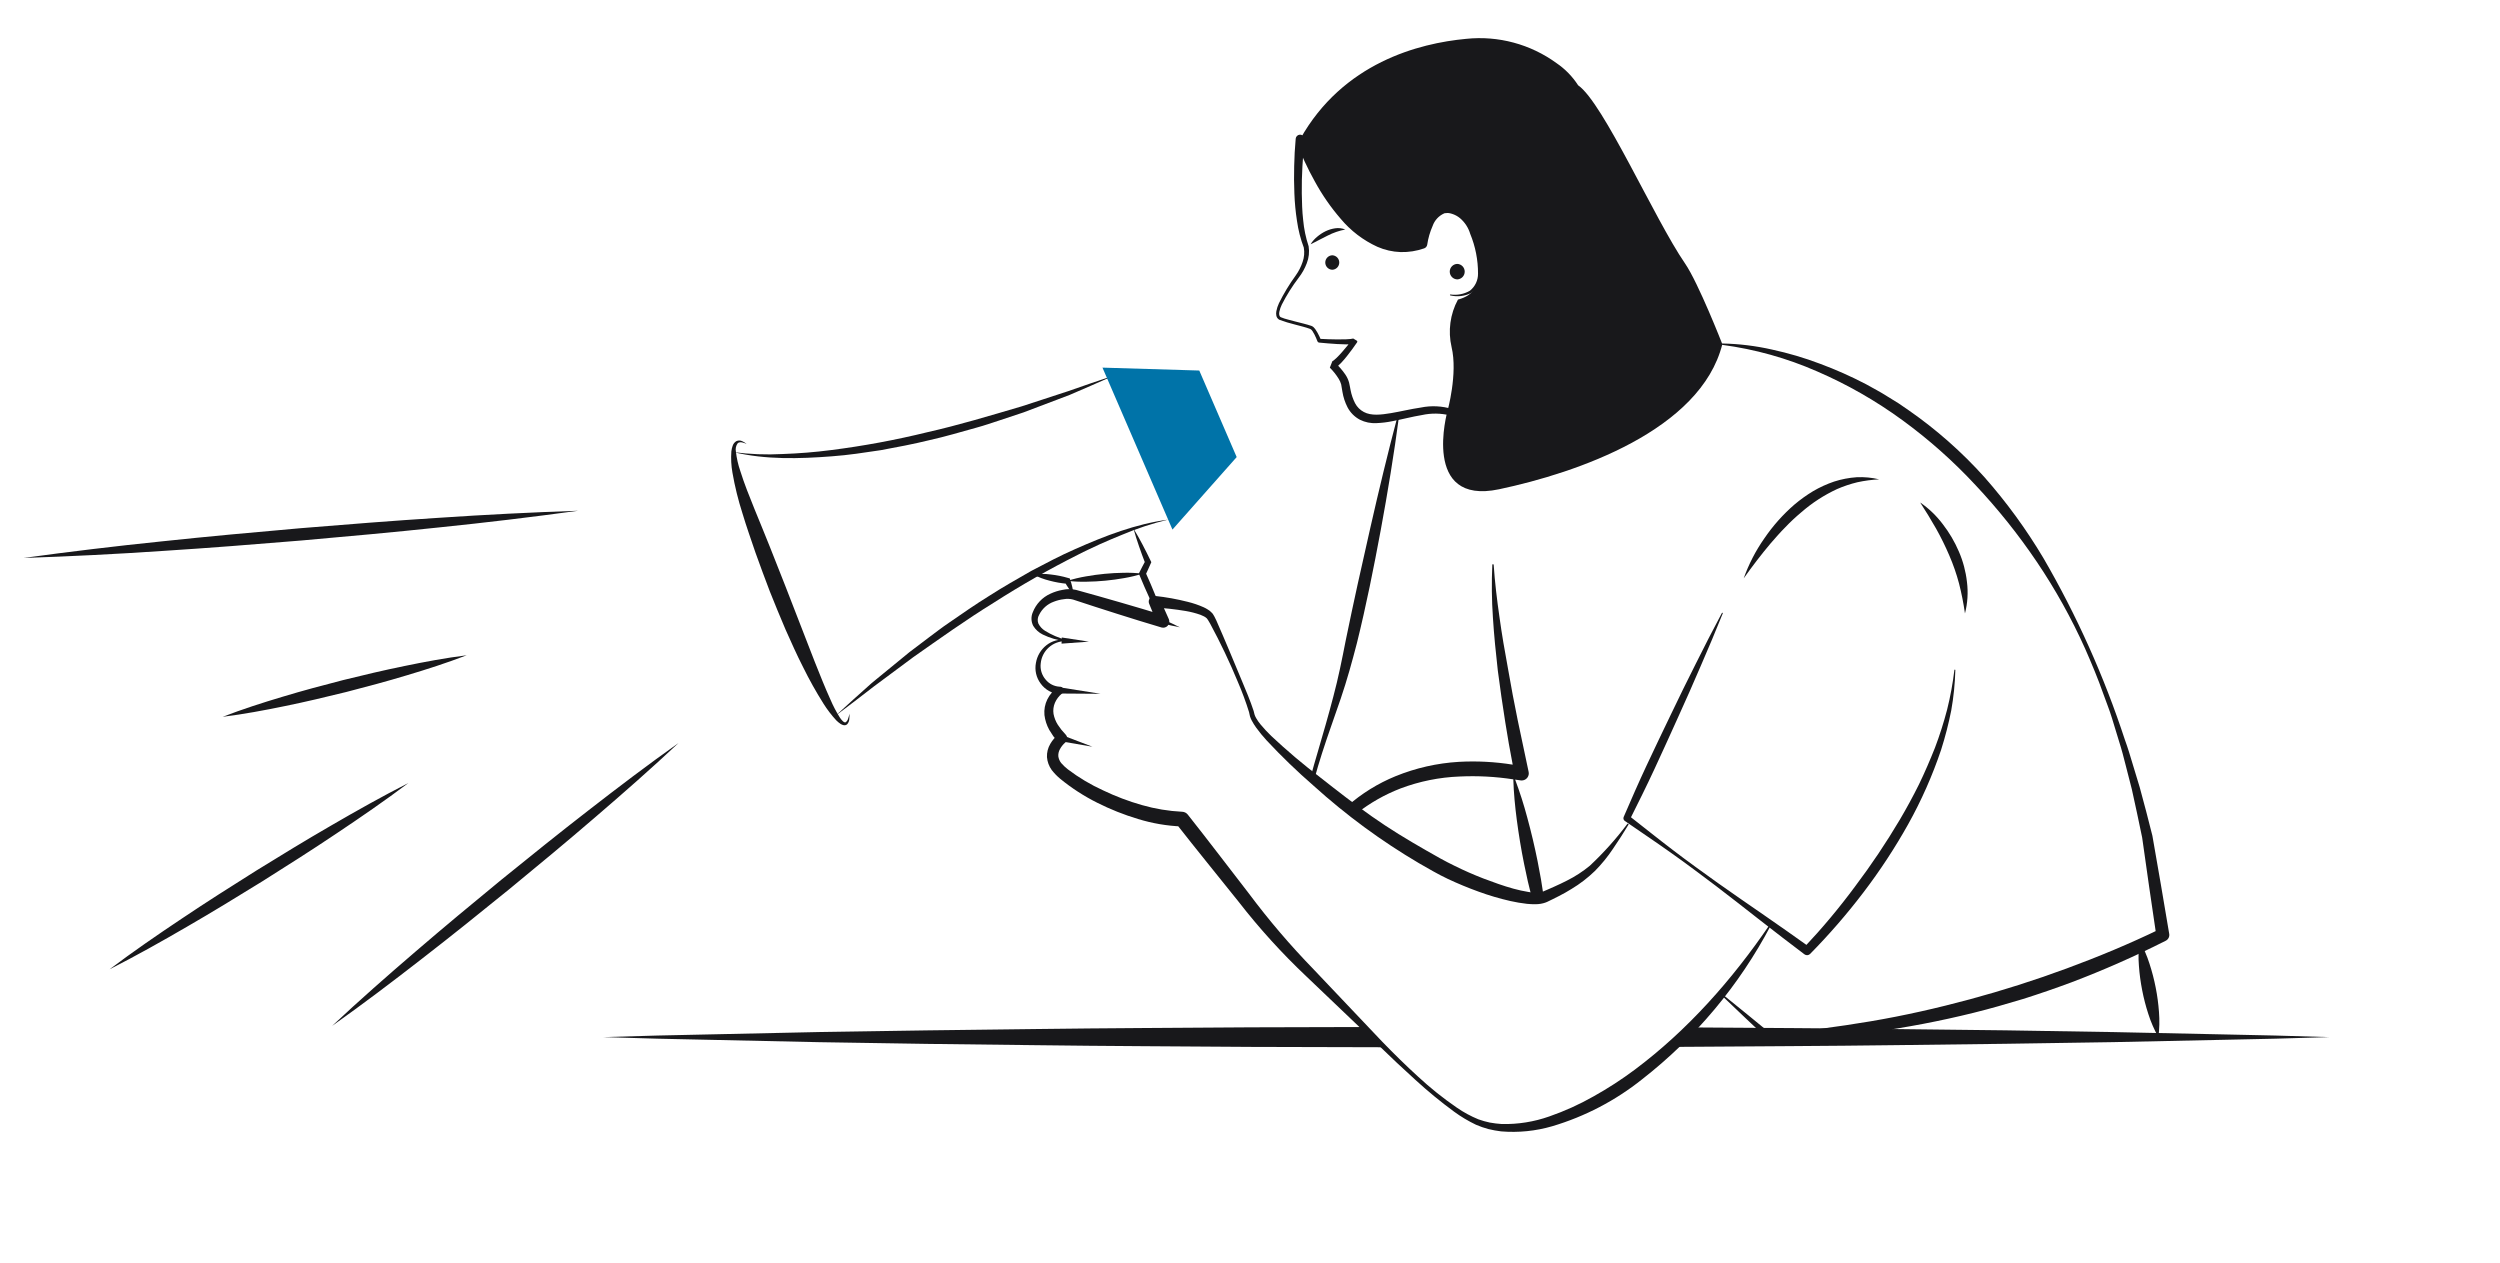 <svg width="493" height="249" viewBox="0 0 493 249" fill="none" xmlns="http://www.w3.org/2000/svg">
<path d="M294.323 96.495C293.571 92.614 292.133 88.898 290.076 85.522C288.999 83.894 287.781 82.392 285.992 81.929C284.161 81.472 282.25 81.445 280.407 81.849C278.488 82.164 276.561 82.683 274.563 83.059C273.543 83.27 272.508 83.397 271.467 83.439C270.325 83.51 269.185 83.277 268.163 82.764C267.128 82.214 266.283 81.365 265.736 80.329C265.238 79.364 264.897 78.326 264.725 77.253C264.632 76.754 264.566 76.206 264.482 75.818C264.372 75.418 264.203 75.036 263.98 74.686C263.489 73.893 262.906 73.161 262.244 72.504L262.723 71.277C262.72 71.274 262.715 71.271 262.71 71.269C262.705 71.268 262.7 71.267 262.695 71.267C262.69 71.268 262.685 71.269 262.68 71.272C262.676 71.274 262.672 71.277 262.668 71.281C262.677 71.281 262.728 71.247 262.757 71.234C262.847 71.186 262.932 71.128 263.012 71.064C263.209 70.909 263.397 70.744 263.575 70.568C263.95 70.206 264.316 69.81 264.673 69.403C265.386 68.591 266.075 67.732 266.734 66.871L267.504 67.623C267.383 67.692 267.255 67.749 267.123 67.793L266.855 67.843C266.675 67.877 266.53 67.876 266.366 67.894C266.054 67.909 265.749 67.915 265.449 67.911C264.847 67.905 264.253 67.88 263.661 67.844C262.476 67.777 261.303 67.667 260.124 67.558L260.117 67.558C260.048 67.551 259.983 67.525 259.928 67.484C259.873 67.442 259.831 67.385 259.806 67.321C259.627 66.842 259.421 66.374 259.189 65.919C258.958 65.489 258.683 64.989 258.374 64.868C257.456 64.516 256.388 64.287 255.384 64.005C254.338 63.751 253.308 63.437 252.298 63.063C252.146 62.984 252.013 62.873 251.909 62.736C251.805 62.599 251.733 62.442 251.697 62.274C251.637 61.977 251.635 61.671 251.694 61.374C251.798 60.831 251.969 60.303 252.204 59.803C253.146 57.896 254.247 56.072 255.496 54.35C256.089 53.525 256.554 52.615 256.875 51.652C257.194 50.743 257.274 49.768 257.108 48.82L257.123 48.865C256.474 47.153 256.019 45.373 255.765 43.56C255.489 41.772 255.317 39.968 255.252 38.16C255.172 36.356 255.168 34.554 255.212 32.754C255.255 30.949 255.34 29.163 255.511 27.347C255.53 27.151 255.614 26.967 255.75 26.825C255.885 26.683 256.065 26.59 256.26 26.563C256.455 26.535 256.653 26.574 256.823 26.673C256.993 26.772 257.125 26.925 257.197 27.108L257.211 27.143C258.266 29.804 259.518 32.383 260.956 34.858C262.373 37.326 264.028 39.65 265.899 41.795C267.688 43.916 269.906 45.632 272.408 46.832C273.627 47.392 274.942 47.713 276.282 47.777C277.624 47.819 278.963 47.639 280.246 47.245L279.633 47.981C279.887 46.535 280.341 45.131 280.981 43.81C281.315 43.119 281.742 42.477 282.25 41.902C282.814 41.273 283.541 40.812 284.351 40.573C284.77 40.474 285.201 40.436 285.631 40.461C286.04 40.502 286.441 40.596 286.827 40.737C287.565 40.998 288.247 41.396 288.837 41.911C289.95 42.931 290.739 44.256 291.106 45.72C291.531 47.058 291.864 48.423 292.104 49.806C292.369 51.205 292.424 52.635 292.269 54.051C292.219 54.788 292.004 55.504 291.639 56.145C291.274 56.787 290.768 57.338 290.16 57.756C288.88 58.41 287.409 58.588 286.01 58.259C285.985 58.255 285.963 58.242 285.948 58.221C285.933 58.201 285.927 58.175 285.931 58.15C285.936 58.127 285.949 58.105 285.968 58.091C285.987 58.076 286.01 58.069 286.034 58.07C287.363 58.262 288.718 57.998 289.878 57.322C290.379 56.92 290.783 56.408 291.059 55.827C291.334 55.245 291.473 54.609 291.466 53.965C291.477 51.275 290.954 48.609 289.928 46.122C289.569 44.911 288.865 43.831 287.902 43.013C287.44 42.634 286.91 42.347 286.34 42.167C286.078 42.078 285.806 42.022 285.529 42C285.401 41.991 285.271 42 285.144 42.026C285.022 42.055 284.884 42.019 284.771 42.091C284.248 42.326 283.778 42.665 283.39 43.088C283.002 43.511 282.705 44.008 282.516 44.55C281.994 45.729 281.635 46.972 281.448 48.248L281.447 48.252C281.421 48.419 281.35 48.574 281.242 48.703C281.134 48.832 280.993 48.928 280.834 48.983C279.346 49.503 277.777 49.749 276.201 49.71C274.622 49.657 273.067 49.303 271.619 48.667C268.825 47.389 266.352 45.501 264.383 43.142C262.429 40.885 260.724 38.425 259.296 35.803C257.85 33.213 256.601 30.518 255.559 27.741L257.258 27.537C257.071 29.274 256.938 31.054 256.836 32.817C256.739 34.585 256.688 36.355 256.712 38.121C256.74 39.886 256.783 41.654 256.985 43.399C257.142 45.136 257.498 46.849 258.044 48.505L258.057 48.539L258.06 48.551C258.244 49.69 258.116 50.857 257.69 51.929C257.304 52.952 256.766 53.911 256.095 54.773C254.834 56.433 253.723 58.202 252.775 60.059C252.555 60.508 252.391 60.983 252.288 61.473C252.19 61.949 252.248 62.399 252.582 62.559C253.047 62.751 253.526 62.907 254.015 63.025L255.536 63.426C256.562 63.697 257.559 63.911 258.624 64.27C258.784 64.331 258.931 64.424 259.054 64.543C259.164 64.647 259.264 64.761 259.353 64.884C259.518 65.108 259.668 65.344 259.801 65.589C260.062 66.063 260.296 66.552 260.501 67.054L260.184 66.817C261.35 66.886 262.525 66.922 263.692 66.933C264.275 66.939 264.858 66.935 265.432 66.911C265.72 66.901 266.002 66.88 266.278 66.853C266.405 66.832 266.556 66.823 266.663 66.794L266.827 66.756C266.845 66.742 266.835 66.742 266.851 66.752L267.549 67.172C267.575 67.188 267.598 67.209 267.616 67.234C267.634 67.258 267.648 67.286 267.655 67.316C267.662 67.346 267.664 67.376 267.659 67.407C267.655 67.437 267.644 67.466 267.628 67.492L267.621 67.504C266.985 68.428 266.335 69.325 265.634 70.207C265.284 70.647 264.922 71.081 264.523 71.505C264.319 71.727 264.102 71.936 263.874 72.133C263.743 72.248 263.603 72.351 263.455 72.441C263.367 72.496 263.275 72.546 263.18 72.588C263.032 72.638 262.879 72.673 262.724 72.691L263.203 71.465C263.995 72.175 264.7 72.978 265.3 73.857C265.628 74.34 265.877 74.872 266.037 75.434C266.177 76.016 266.233 76.46 266.337 76.939C266.509 77.834 266.806 78.701 267.22 79.514C267.609 80.254 268.213 80.858 268.953 81.248C270.405 82.033 272.36 81.791 274.28 81.473C276.209 81.15 278.151 80.665 280.175 80.37C282.251 79.945 284.4 80.051 286.424 80.678C286.937 80.866 287.43 81.106 287.895 81.393L288.542 81.896C288.764 82.053 288.963 82.239 289.136 82.449L289.676 83.051C289.841 83.256 289.979 83.47 290.131 83.68C290.44 84.093 290.697 84.537 290.963 84.974C291.98 86.733 292.774 88.613 293.324 90.569C293.904 92.495 294.301 94.47 294.511 96.471C294.513 96.483 294.511 96.495 294.508 96.507C294.504 96.519 294.498 96.531 294.49 96.54C294.482 96.55 294.473 96.558 294.462 96.564C294.451 96.57 294.438 96.573 294.426 96.575C294.402 96.576 294.379 96.569 294.36 96.554C294.341 96.539 294.328 96.518 294.323 96.495Z" fill="#18181B"/>
<path d="M287.507 59.078C285.962 61.943 285.515 65.273 286.251 68.444C287.507 73.697 285.438 81.07 285.438 81.07C285.438 81.07 280.198 99.738 295.616 96.483C311.035 93.228 335.362 84.833 339.645 67.873C339.645 67.873 334.948 55.825 332.278 51.94C326.268 43.194 316.175 20.246 311.206 16.82C310.095 15.094 308.648 13.609 306.951 12.454C301.808 8.709 295.46 7.001 289.132 7.659C279.817 8.525 264.817 12.376 256.385 27.442C256.385 27.442 264.547 52.846 280.541 48.114C280.541 48.114 281.801 39.129 287.298 41.83C288.731 42.574 289.831 43.83 290.378 45.349C291.833 49.148 294.141 57.413 287.507 59.078Z" fill="#18181B"/>
<path d="M258.44 48.171C258.79 47.61 259.23 47.11 259.741 46.691C260.244 46.262 260.799 45.897 261.393 45.605C261.997 45.312 262.644 45.114 263.309 45.018C263.98 44.921 264.665 45.004 265.293 45.259C264.08 45.492 262.906 45.897 261.807 46.462C260.701 46.988 259.64 47.612 258.44 48.171ZM262.723 53.196C263.093 53.184 263.444 53.028 263.701 52.761C263.959 52.495 264.102 52.139 264.102 51.769C264.102 51.398 263.959 51.043 263.701 50.776C263.444 50.51 263.093 50.354 262.723 50.341C262.353 50.354 262.003 50.51 261.745 50.776C261.488 51.043 261.344 51.398 261.344 51.769C261.344 52.139 261.488 52.495 261.745 52.761C262.003 53.028 262.353 53.184 262.723 53.196ZM339.648 67.737C342.943 67.804 346.223 68.204 349.437 68.932C352.663 69.63 355.834 70.567 358.921 71.736C362.021 72.888 365.046 74.233 367.978 75.765C369.418 76.577 370.894 77.335 372.284 78.234L374.398 79.538L376.445 80.943C381.883 84.731 386.866 89.132 391.298 94.06C395.667 99.007 399.566 104.351 402.942 110.022C409.542 121.374 414.93 133.387 419.02 145.864C419.586 147.405 420.059 148.974 420.524 150.547L421.953 155.257C422.83 158.422 423.646 161.617 424.453 164.811C425.571 171.258 426.711 177.706 427.771 184.168C427.814 184.436 427.772 184.71 427.649 184.951C427.526 185.193 427.33 185.389 427.088 185.511L427.071 185.52C421.035 188.57 414.844 191.301 408.522 193.703C405.354 194.884 402.157 195.985 398.931 197.004C395.692 197.978 392.444 198.921 389.161 199.731C382.601 201.356 375.958 202.627 369.261 203.538C362.575 204.437 355.844 204.966 349.099 205.123L349.062 205.124C348.916 205.128 348.774 205.073 348.667 204.973C345.631 202.091 342.564 199.244 339.555 196.331C339.53 196.307 339.515 196.274 339.514 196.239C339.512 196.204 339.525 196.17 339.548 196.144C339.571 196.117 339.603 196.101 339.638 196.098C339.673 196.095 339.707 196.105 339.735 196.127C343.007 198.74 346.222 201.42 349.467 204.064L349.036 203.914C355.715 203.41 362.346 202.49 368.932 201.393C375.517 200.28 382.031 198.8 388.467 197.062C394.904 195.325 401.253 193.302 407.513 190.993C413.767 188.69 419.929 186.123 425.935 183.218L425.235 184.569C424.256 178.118 423.357 171.652 422.436 165.186C421.765 162.014 421.128 158.833 420.402 155.663L419.19 150.93C418.792 149.35 418.386 147.771 417.886 146.221L416.457 141.545C415.985 139.984 415.358 138.478 414.816 136.941C413.738 133.863 412.478 130.856 411.165 127.873C408.496 121.929 405.323 116.226 401.679 110.825C398.053 105.453 394.001 100.38 389.562 95.657C385.168 90.926 380.327 86.629 375.109 82.827C369.887 79.016 364.257 75.798 358.323 73.234C352.372 70.626 346.083 68.867 339.642 68.009L339.632 68.007C339.598 68.003 339.566 67.986 339.544 67.96C339.522 67.933 339.51 67.899 339.512 67.865C339.514 67.83 339.529 67.798 339.555 67.774C339.58 67.75 339.613 67.737 339.648 67.737L339.648 67.737Z" fill="#18181B"/>
<path d="M421.905 185.499C422.719 186.943 423.381 188.468 423.882 190.049C424.384 191.589 424.791 193.158 425.102 194.747C425.417 196.336 425.634 197.942 425.75 199.558C425.884 201.211 425.845 202.873 425.634 204.518C424.817 203.075 424.153 201.55 423.653 199.969C423.151 198.429 422.745 196.86 422.437 195.27C422.124 193.681 421.909 192.074 421.793 190.458C421.66 188.806 421.697 187.144 421.905 185.499ZM343.855 114.057C344.849 111.261 346.216 108.612 347.919 106.181C349.603 103.703 351.603 101.455 353.869 99.494C355.024 98.519 356.255 97.636 357.549 96.855C358.861 96.087 360.246 95.454 361.686 94.966C363.129 94.501 364.623 94.214 366.136 94.109C367.63 94.04 369.126 94.18 370.58 94.527C369.132 94.6 367.692 94.792 366.275 95.1C364.898 95.433 363.553 95.884 362.256 96.45C359.694 97.64 357.315 99.187 355.189 101.045C354.096 101.957 353.056 102.931 352.075 103.962C351.063 104.972 350.126 106.057 349.178 107.142C347.319 109.345 345.557 111.65 343.855 114.057ZM378.657 99.087C380.364 100.265 381.87 101.71 383.117 103.368C384.395 105.016 385.456 106.821 386.276 108.739C387.114 110.661 387.657 112.699 387.887 114.784C388.145 116.853 388.01 118.951 387.491 120.97C387.21 118.985 386.82 117.017 386.324 115.075C385.823 113.183 385.181 111.332 384.402 109.537C383.629 107.728 382.76 105.962 381.799 104.245C380.82 102.518 379.776 100.818 378.657 99.087ZM267.585 126.808C266.635 130.478 265.615 134.178 264.385 137.788C263.164 141.398 261.845 144.958 260.695 148.568C260.155 150.268 259.635 151.978 259.175 153.698C258.945 153.508 258.715 153.308 258.485 153.118C258.915 151.508 259.385 149.908 259.855 148.308C260.925 144.658 261.985 141.018 262.935 137.358C263.915 133.708 264.645 130.028 265.374 126.308C266.895 118.888 268.535 111.488 270.225 104.098C271.905 96.698 273.675 89.328 275.624 81.978C275.636 81.944 275.66 81.916 275.692 81.899C275.723 81.882 275.76 81.878 275.795 81.888C275.828 81.895 275.857 81.914 275.876 81.942C275.895 81.97 275.902 82.005 275.895 82.038C274.895 89.568 273.665 97.058 272.285 104.518C270.895 111.988 269.414 119.428 267.585 126.808ZM304.435 176.938C303.68 177.162 302.888 177.233 302.105 177.148C301.525 174.908 301.008 172.651 300.555 170.378C299.965 167.478 299.495 164.568 299.105 161.628C298.765 159.008 298.505 156.368 298.425 153.688C294.922 153.148 291.375 152.96 287.835 153.128C283.854 153.28 279.923 154.073 276.195 155.478C273.081 156.681 270.162 158.339 267.535 160.398C266.925 159.948 266.305 159.468 265.675 158.978C268.505 156.486 271.733 154.485 275.225 153.058C279.19 151.446 283.392 150.494 287.664 150.238C291.221 150.04 294.788 150.224 298.305 150.788C297.775 148.038 297.285 145.288 296.855 142.528C296.315 139.098 295.805 135.658 295.365 132.208C294.975 128.748 294.624 125.298 294.405 121.818C294.165 118.347 294.125 114.864 294.285 111.388C294.285 111.37 294.289 111.353 294.297 111.337C294.304 111.321 294.315 111.306 294.328 111.294C294.341 111.282 294.356 111.272 294.373 111.266C294.389 111.26 294.407 111.257 294.425 111.258C294.458 111.262 294.489 111.277 294.512 111.301C294.536 111.324 294.551 111.355 294.555 111.388C294.785 114.838 295.204 118.268 295.695 121.688C296.164 125.108 296.755 128.508 297.385 131.908C297.965 135.308 298.615 138.698 299.305 142.088L301.445 152.208C301.484 152.389 301.488 152.575 301.455 152.757C301.422 152.939 301.354 153.113 301.253 153.268C301.153 153.424 301.022 153.558 300.87 153.662C300.717 153.767 300.546 153.84 300.365 153.878C300.194 153.914 300.018 153.921 299.845 153.898L299.825 153.888C299.475 153.838 299.124 153.798 298.785 153.738C299.707 156.189 300.505 158.686 301.175 161.218C301.955 164.068 302.635 166.948 303.215 169.838C303.695 172.198 304.101 174.565 304.435 176.938ZM268.975 202.528C270.285 203.858 271.615 205.198 272.955 206.518L246.615 206.448C232.435 206.338 218.245 206.298 204.065 206.108C189.885 205.968 175.705 205.771 161.525 205.518L140.245 205.058L129.615 204.828L118.975 204.518L129.615 204.208L140.245 203.978L161.525 203.518C175.705 203.278 189.885 203.081 204.065 202.928C218.245 202.738 232.435 202.698 246.615 202.588L268.975 202.528Z" fill="#18181B"/>
<path d="M459.345 204.518L448.705 204.828L438.075 205.058L416.795 205.508C402.615 205.748 388.435 205.945 374.255 206.098C360.065 206.288 345.885 206.328 331.704 206.438L329.664 206.448C330.985 205.228 332.305 203.948 333.605 202.608C347.155 202.708 360.695 202.758 374.255 202.938C388.435 203.068 402.615 203.265 416.795 203.528L438.075 203.978L448.705 204.208L459.345 204.518ZM147.24 87.574C146.672 87.263 145.881 87.043 145.481 87.4C145.307 87.632 145.185 87.898 145.123 88.181C145.06 88.463 145.058 88.756 145.118 89.039C145.265 90.342 145.554 91.624 145.981 92.864C146.771 95.402 147.782 97.892 148.784 100.382C149.836 102.867 150.809 105.397 151.839 107.896L154.819 115.436L160.677 130.53C161.681 133.028 162.659 135.54 163.771 137.973C164.289 139.19 164.903 140.364 165.607 141.485C165.937 141.981 166.454 142.599 166.768 142.433C167.003 142.254 167.172 142.002 167.247 141.717C167.362 141.399 167.452 141.073 167.517 140.742C167.533 141.086 167.522 141.432 167.485 141.775C167.471 142.166 167.319 142.539 167.056 142.829C166.962 142.91 166.85 142.968 166.729 142.999C166.608 143.029 166.482 143.03 166.361 143.003C166.153 142.96 165.956 142.879 165.777 142.765C165.467 142.561 165.179 142.325 164.918 142.061C163.97 141.034 163.119 139.921 162.377 138.737C160.917 136.417 159.579 134.022 158.37 131.562C157.119 129.133 156.031 126.636 154.912 124.155C153.835 121.656 152.817 119.135 151.804 116.613C150.845 114.071 149.881 111.532 148.976 108.971C148.104 106.396 147.194 103.844 146.413 101.231C145.571 98.609 144.912 95.932 144.44 93.219C144.194 91.83 144.122 90.416 144.225 89.009C144.266 88.639 144.35 88.275 144.476 87.924C144.598 87.527 144.866 87.192 145.226 86.986C145.407 86.905 145.602 86.865 145.8 86.868C145.997 86.872 146.192 86.918 146.369 87.004C146.69 87.144 146.984 87.336 147.24 87.574Z" fill="#18181B"/>
<path d="M144.666 89.162C147.859 89.584 151.085 89.709 154.302 89.535C157.513 89.422 160.719 89.169 163.904 88.753C170.28 87.944 176.605 86.77 182.846 85.238C189.12 83.821 195.281 81.954 201.462 80.137L210.653 77.135C213.705 76.091 216.74 74.995 219.818 73.994C216.878 75.335 213.895 76.581 210.93 77.879L201.854 81.32C200.323 81.842 198.788 82.358 197.246 82.853C195.702 83.339 194.179 83.896 192.614 84.316C189.492 85.184 186.385 86.109 183.218 86.814C180.07 87.59 176.879 88.182 173.69 88.775C170.48 89.256 167.272 89.755 164.031 89.987C157.584 90.484 150.986 90.666 144.666 89.162ZM230.35 102.473C227.242 103.213 224.202 104.212 221.262 105.461C219.786 106.06 218.317 106.68 216.864 107.332C215.428 108.026 213.965 108.653 212.556 109.401C206.861 112.263 201.32 115.421 195.955 118.863C190.526 122.21 185.332 125.922 180.103 129.59L172.407 135.308C169.864 137.247 167.355 139.231 164.774 141.138C167.116 138.952 169.529 136.843 171.909 134.69L179.354 128.594C180.625 127.616 181.905 126.648 183.192 125.689C184.484 124.736 185.746 123.742 187.078 122.845C189.725 121.025 192.354 119.179 195.092 117.493C197.794 115.753 200.596 114.173 203.386 112.575C206.236 111.083 209.074 109.569 212.025 108.28C217.887 105.682 223.969 103.317 230.35 102.473Z" fill="#18181B"/>
<path d="M217.406 72.496L231.207 104.431L243.873 90.136L236.497 73.068L217.406 72.496Z" fill="#0073A8"/>
<path d="M349.181 182.538C342.972 194.318 334.331 204.644 323.831 212.833C318.572 217.034 312.549 220.179 306.096 222.095C302.828 223.047 299.413 223.391 296.021 223.109C295.172 223.004 294.331 222.85 293.499 222.649C292.671 222.426 291.86 222.143 291.072 221.803C289.554 221.08 288.107 220.216 286.75 219.223C284.083 217.264 281.526 215.162 279.088 212.925C276.644 210.711 274.242 208.456 271.882 206.159L257.611 192.543C252.792 187.989 248.33 183.072 244.264 177.835C240.158 172.698 235.995 167.605 231.945 162.425L233.041 162.977C230.111 162.863 227.208 162.366 224.406 161.501C221.637 160.669 218.946 159.597 216.364 158.297C213.759 156.995 211.307 155.407 209.055 153.562C208.445 153.052 207.891 152.479 207.402 151.852C206.86 151.105 206.535 150.224 206.462 149.305C206.422 148.386 206.651 147.476 207.122 146.686C207.547 145.951 208.109 145.304 208.777 144.779L208.652 146.324L207.723 145.195C207.442 144.787 207.175 144.365 206.918 143.94C206.414 143.031 206.09 142.034 205.965 141.003C205.865 139.933 206.066 138.857 206.544 137.895C207.017 136.954 207.716 136.147 208.579 135.545L209.015 136.899C208.264 136.849 207.534 136.634 206.877 136.269C206.219 135.904 205.651 135.398 205.212 134.788C204.781 134.211 204.476 133.549 204.317 132.846C204.158 132.143 204.148 131.415 204.287 130.708C204.524 129.331 205.264 128.091 206.365 127.23C206.894 126.813 207.501 126.505 208.149 126.323C208.798 126.142 209.476 126.09 210.145 126.172L210.165 126.175C210.2 126.179 210.231 126.197 210.253 126.224C210.275 126.25 210.285 126.285 210.283 126.319C210.28 126.354 210.264 126.386 210.238 126.409C210.213 126.432 210.179 126.445 210.145 126.444C208.899 126.413 207.691 126.87 206.777 127.716C205.89 128.529 205.337 129.644 205.228 130.842C205.16 131.408 205.21 131.981 205.376 132.526C205.542 133.071 205.82 133.575 206.192 134.007C206.53 134.425 206.952 134.766 207.432 135.01C207.912 135.253 208.437 135.392 208.974 135.417C209.128 135.405 209.282 135.442 209.414 135.523C209.546 135.604 209.648 135.726 209.706 135.869C209.764 136.012 209.775 136.17 209.737 136.32C209.699 136.47 209.614 136.604 209.495 136.702L209.41 136.771C208.812 137.261 208.339 137.886 208.031 138.594C207.737 139.286 207.642 140.046 207.757 140.789C207.904 141.557 208.196 142.29 208.616 142.95C208.85 143.286 209.094 143.618 209.34 143.948L210.177 144.892C210.27 144.997 210.342 145.12 210.388 145.254C210.434 145.387 210.454 145.528 210.445 145.669C210.437 145.809 210.401 145.947 210.339 146.074C210.277 146.201 210.191 146.314 210.086 146.408L210.08 146.413L210.052 146.437C209.633 146.806 209.282 147.246 209.018 147.738C208.775 148.167 208.665 148.658 208.701 149.149C208.769 149.632 208.965 150.089 209.268 150.471C209.667 150.932 210.112 151.351 210.594 151.724C212.755 153.359 215.09 154.75 217.557 155.871C220.016 157.05 222.571 158.017 225.195 158.763C227.78 159.505 230.442 159.946 233.128 160.079L233.134 160.079C233.345 160.087 233.551 160.141 233.739 160.236C233.927 160.332 234.093 160.467 234.224 160.631C238.307 165.787 242.277 171.031 246.304 176.231C250.212 181.462 254.455 186.433 259.006 191.115L272.594 205.441C274.881 207.8 277.22 210.103 279.644 212.31C282.04 214.535 284.597 216.58 287.294 218.43C288.618 219.345 290.037 220.115 291.527 220.726C292.267 220.994 293.025 221.209 293.795 221.37C294.571 221.51 295.355 221.606 296.142 221.658C299.331 221.732 302.507 221.226 305.515 220.164C308.55 219.111 311.482 217.782 314.275 216.193C317.097 214.619 319.811 212.859 322.4 210.924C332.784 203.148 341.552 193.249 348.948 182.398C348.968 182.369 348.998 182.348 349.032 182.341C349.066 182.333 349.102 182.339 349.132 182.357C349.162 182.375 349.183 182.404 349.193 182.438C349.202 182.472 349.198 182.508 349.181 182.538L349.181 182.538Z" fill="#18181B"/>
<path d="M210.155 126.444L210.135 126.445H210.133L210.097 126.44C208.547 126.26 207.039 125.817 205.638 125.131C204.863 124.755 204.211 124.165 203.759 123.43C203.543 123.015 203.423 122.555 203.408 122.087C203.393 121.618 203.484 121.152 203.673 120.724C204.304 119.108 205.541 117.803 207.121 117.087C207.883 116.731 208.687 116.476 209.514 116.327C210.399 116.123 211.32 116.124 212.205 116.33C215.135 117.15 218.071 117.953 220.989 118.813C223.909 119.668 226.832 120.511 229.735 121.422L228.276 123.059C227.705 121.754 227.182 120.429 226.637 119.113L226.616 119.063C226.503 118.789 226.503 118.48 226.617 118.205C226.73 117.93 226.949 117.712 227.224 117.598C227.398 117.527 227.586 117.5 227.773 117.519C229.943 117.754 232.093 118.142 234.208 118.679C235.299 118.944 236.362 119.307 237.387 119.764C237.66 119.889 237.923 120.034 238.175 120.196L238.566 120.459C238.699 120.571 238.827 120.691 238.948 120.817C239.076 120.93 239.184 121.066 239.265 121.217C239.352 121.35 239.431 121.487 239.503 121.628L239.868 122.374C241.611 126.322 243.228 130.248 244.875 134.196C245.701 136.183 246.529 138.094 247.225 140.222L247.327 140.645C247.345 140.752 247.374 140.858 247.412 140.96C247.49 141.184 247.589 141.4 247.709 141.604C247.959 142.045 248.248 142.461 248.573 142.849C249.239 143.654 249.95 144.42 250.703 145.144C253.791 148.043 257.029 150.781 260.401 153.345C263.752 155.979 267.08 158.573 270.54 161.005C273.985 163.439 277.591 165.616 281.263 167.715L284.026 169.279C284.938 169.786 285.849 170.254 286.788 170.713C288.653 171.637 290.57 172.483 292.52 173.237C294.473 173.975 296.439 174.694 298.431 175.242C299.411 175.514 300.405 175.732 301.409 175.896C302.279 176.07 303.176 176.074 304.048 175.906L304.167 175.868C304.156 175.859 304.056 175.911 304.129 175.88L304.29 175.811L304.612 175.673L305.257 175.398L306.523 174.836C307.355 174.451 308.193 174.082 308.995 173.658C310.612 172.851 312.133 171.862 313.526 170.711C316.225 168.185 318.697 165.428 320.914 162.47C320.936 162.443 320.967 162.426 321.001 162.421C321.035 162.416 321.07 162.425 321.098 162.444C321.126 162.464 321.146 162.494 321.153 162.528C321.16 162.562 321.154 162.597 321.136 162.626C320.167 164.227 319.166 165.805 318.099 167.356C317.046 168.944 315.839 170.424 314.496 171.775C313.109 173.117 311.573 174.297 309.919 175.291C309.103 175.796 308.276 176.273 307.429 176.699C307.007 176.913 306.583 177.137 306.166 177.334L305.537 177.639L305.223 177.791L305.066 177.867C304.948 177.922 304.827 177.969 304.703 178.008L304.822 177.971C304.195 178.192 303.536 178.307 302.871 178.31C302.288 178.322 301.704 178.297 301.123 178.237C300.015 178.112 298.914 177.925 297.826 177.679C295.697 177.194 293.601 176.574 291.551 175.823C289.506 175.084 287.498 174.252 285.524 173.326C284.539 172.865 283.563 172.341 282.611 171.814L279.814 170.219C272.396 165.85 265.441 160.738 259.057 154.962C255.811 152.147 252.717 149.162 249.787 146.019C249.05 145.218 248.36 144.375 247.719 143.494C247.391 143.04 247.094 142.563 246.832 142.068C246.693 141.807 246.579 141.532 246.493 141.249C246.445 141.099 246.41 140.945 246.388 140.789C246.362 140.628 246.337 140.555 246.313 140.433C245.686 138.421 244.954 136.444 244.12 134.51C242.496 130.582 240.67 126.74 238.65 123L238.26 122.336C238.204 122.244 238.143 122.154 238.078 122.068C238.032 121.984 237.965 121.913 237.883 121.862C237.808 121.807 237.756 121.745 237.669 121.69L237.38 121.53C237.175 121.42 236.962 121.324 236.743 121.244C235.789 120.907 234.807 120.653 233.808 120.487C231.752 120.143 229.678 119.912 227.596 119.797L228.733 118.204C229.321 119.501 229.931 120.789 230.493 122.097C230.584 122.308 230.613 122.54 230.576 122.767C230.54 122.993 230.44 123.205 230.288 123.377C230.136 123.549 229.938 123.674 229.718 123.738C229.497 123.801 229.263 123.801 229.043 123.737L229.034 123.734C226.114 122.881 223.213 121.959 220.31 121.049C217.405 120.145 214.517 119.183 211.624 118.239C211.027 118.078 210.402 118.051 209.794 118.16C209.115 118.239 208.45 118.405 207.814 118.654C206.546 119.109 205.506 120.041 204.913 121.25C204.764 121.502 204.672 121.784 204.645 122.076C204.618 122.368 204.656 122.662 204.756 122.937C205.052 123.539 205.512 124.045 206.082 124.397C207.355 125.179 208.732 125.778 210.172 126.176L210.135 126.171L210.155 126.172C210.189 126.175 210.221 126.19 210.245 126.215C210.268 126.241 210.281 126.274 210.281 126.308C210.281 126.342 210.268 126.376 210.245 126.401C210.221 126.426 210.189 126.441 210.155 126.444L210.155 126.444Z" fill="#18181B"/>
<path d="M209.383 125.714L214.732 126.531L209.336 126.927L209.383 125.714Z" fill="#18181B"/>
<path d="M209.043 135.552L217.031 136.819L208.944 136.762L209.043 135.552Z" fill="#18181B"/>
<path d="M209.578 145.021L215.428 147.252L209.257 146.193L209.578 145.021Z" fill="#18181B"/>
<path d="M203.717 113.264C204.883 113.126 206.062 113.135 207.226 113.291C208.372 113.42 209.505 113.646 210.612 113.969L210.963 114.071L211.038 114.305C211.367 115.249 211.589 116.227 211.697 117.221C211.031 116.476 210.452 115.657 209.971 114.78L210.396 115.117C209.247 115.014 208.11 114.813 206.995 114.516C205.855 114.238 204.753 113.817 203.717 113.264ZM223.526 104.243C224.167 105.277 224.749 106.336 225.311 107.405C225.877 108.471 226.41 109.552 226.932 110.637L227.041 110.864L226.921 111.129C226.575 111.89 226.252 112.661 225.887 113.413L225.899 112.866C227.311 115.996 228.609 119.175 229.726 122.433L229.504 122.227C230.57 122.69 231.632 123.168 232.672 123.708C231.519 123.497 230.387 123.225 229.26 122.937L229.128 122.903L229.037 122.731C227.43 119.685 226.004 116.561 224.693 113.387L224.576 113.104L224.705 112.839C225.07 112.088 225.476 111.356 225.861 110.614L225.85 111.105C225.417 109.981 224.995 108.852 224.607 107.709C224.214 106.568 223.841 105.418 223.526 104.243Z" fill="#18181B"/>
<path d="M210.504 114.543C211.697 114.163 212.916 113.869 214.152 113.663C215.375 113.446 216.602 113.276 217.835 113.159C219.067 113.037 220.305 112.973 221.547 112.953C222.799 112.92 224.052 112.978 225.295 113.126C224.102 113.508 222.883 113.803 221.648 114.008C220.425 114.224 219.197 114.396 217.964 114.511C216.732 114.63 215.494 114.695 214.252 114.714C213 114.747 211.748 114.689 210.504 114.543ZM114.015 100.721C104.941 101.965 95.855 103.054 86.755 103.989C77.658 104.958 68.549 105.785 59.438 106.585C50.323 107.339 41.205 108.063 32.076 108.646C22.949 109.264 13.809 109.725 4.655 110.029C13.729 108.783 22.815 107.692 31.915 106.757C41.012 105.789 50.121 104.962 59.232 104.165C68.347 103.414 77.465 102.69 86.595 102.107C95.722 101.491 104.862 101.029 114.015 100.721ZM133.808 146.523C128.433 151.561 122.907 156.413 117.327 161.2C111.757 165.999 106.097 170.687 100.419 175.355C94.713 179.987 88.987 184.595 83.172 189.094C77.367 193.605 71.507 198.049 65.495 202.306C70.867 197.266 76.393 192.413 81.973 187.626C87.544 182.828 93.204 178.139 98.883 173.474C104.592 168.844 110.317 164.236 116.132 159.737C121.938 155.227 127.797 150.782 133.808 146.523ZM92.029 129.218C88.143 130.717 84.198 131.983 80.233 133.168C76.271 134.367 72.274 135.429 68.271 136.464C64.256 137.454 60.234 138.416 56.178 139.24C52.125 140.079 48.051 140.834 43.918 141.355C47.804 139.853 51.748 138.585 55.714 137.402C59.676 136.203 63.673 135.141 67.677 134.109C71.692 133.121 75.714 132.16 79.771 131.337C83.824 130.499 87.897 129.742 92.029 129.218ZM80.528 154.416C75.884 157.903 71.113 161.187 66.298 164.4C61.49 167.625 56.607 170.73 51.71 173.811C46.789 176.854 41.851 179.871 36.839 182.768C31.835 185.677 26.785 188.514 21.607 191.146C26.25 187.656 31.02 184.371 35.836 181.159C40.644 177.934 45.527 174.829 50.426 171.751C55.348 168.71 60.286 165.693 65.298 162.797C70.303 159.888 75.352 157.05 80.528 154.416ZM339.731 120.962C338.333 124.412 336.912 127.851 335.417 131.255C333.936 134.666 332.465 138.082 330.909 141.458C329.364 144.839 327.864 148.241 326.282 151.605C324.721 154.978 323.064 158.307 321.398 161.632L321.191 160.822C324.093 163.081 326.954 165.397 329.883 167.62C332.802 169.857 335.793 171.995 338.779 174.141C341.78 176.266 344.81 178.352 347.839 180.44C350.872 182.522 353.866 184.656 356.865 186.784L355.734 186.868C359.35 183.037 362.732 178.992 365.86 174.754C369.031 170.545 371.966 166.164 374.652 161.631C375.99 159.363 377.244 157.05 378.417 154.692C379.567 152.324 380.6 149.904 381.574 147.457C382.508 144.993 383.308 142.481 383.972 139.931C384.615 137.365 385.093 134.761 385.404 132.135C385.406 132.123 385.409 132.11 385.415 132.099C385.421 132.088 385.429 132.079 385.439 132.071C385.449 132.063 385.46 132.057 385.472 132.053C385.484 132.05 385.496 132.049 385.509 132.05C385.532 132.053 385.554 132.064 385.57 132.082C385.586 132.1 385.594 132.123 385.594 132.147C385.522 134.817 385.251 137.478 384.783 140.109C384.262 142.736 383.593 145.331 382.78 147.883C381.068 152.965 378.893 157.878 376.281 162.561C373.665 167.233 370.723 171.716 367.477 175.974C364.233 180.237 360.721 184.289 356.963 188.105L356.958 188.111C356.812 188.258 356.617 188.348 356.41 188.362C356.202 188.376 355.997 188.315 355.832 188.189C352.906 185.962 349.976 183.74 347.084 181.467C344.187 179.199 341.293 176.929 338.369 174.699C335.43 172.489 332.497 170.272 329.491 168.153C326.496 166.021 323.432 163.981 320.409 161.885C320.289 161.801 320.2 161.678 320.16 161.536C320.119 161.395 320.129 161.244 320.187 161.109L320.202 161.074C321.677 157.661 323.161 154.251 324.74 150.886C326.299 147.511 327.94 144.175 329.536 140.817C331.121 137.455 332.79 134.132 334.451 130.805C336.096 127.47 337.816 124.171 339.559 120.882C339.57 120.86 339.59 120.844 339.613 120.836C339.636 120.828 339.661 120.83 339.683 120.84C339.705 120.851 339.723 120.869 339.732 120.892C339.741 120.914 339.74 120.94 339.731 120.962L339.731 120.962ZM287.366 55.097C287.762 55.083 288.137 54.916 288.413 54.631C288.688 54.346 288.842 53.965 288.842 53.569C288.842 53.172 288.688 52.791 288.413 52.506C288.137 52.221 287.762 52.054 287.366 52.041C286.97 52.054 286.594 52.221 286.319 52.506C286.043 52.791 285.89 53.172 285.89 53.569C285.89 53.965 286.043 54.346 286.319 54.631C286.594 54.916 286.97 55.083 287.366 55.097Z" fill="#18181B"/>
</svg>
